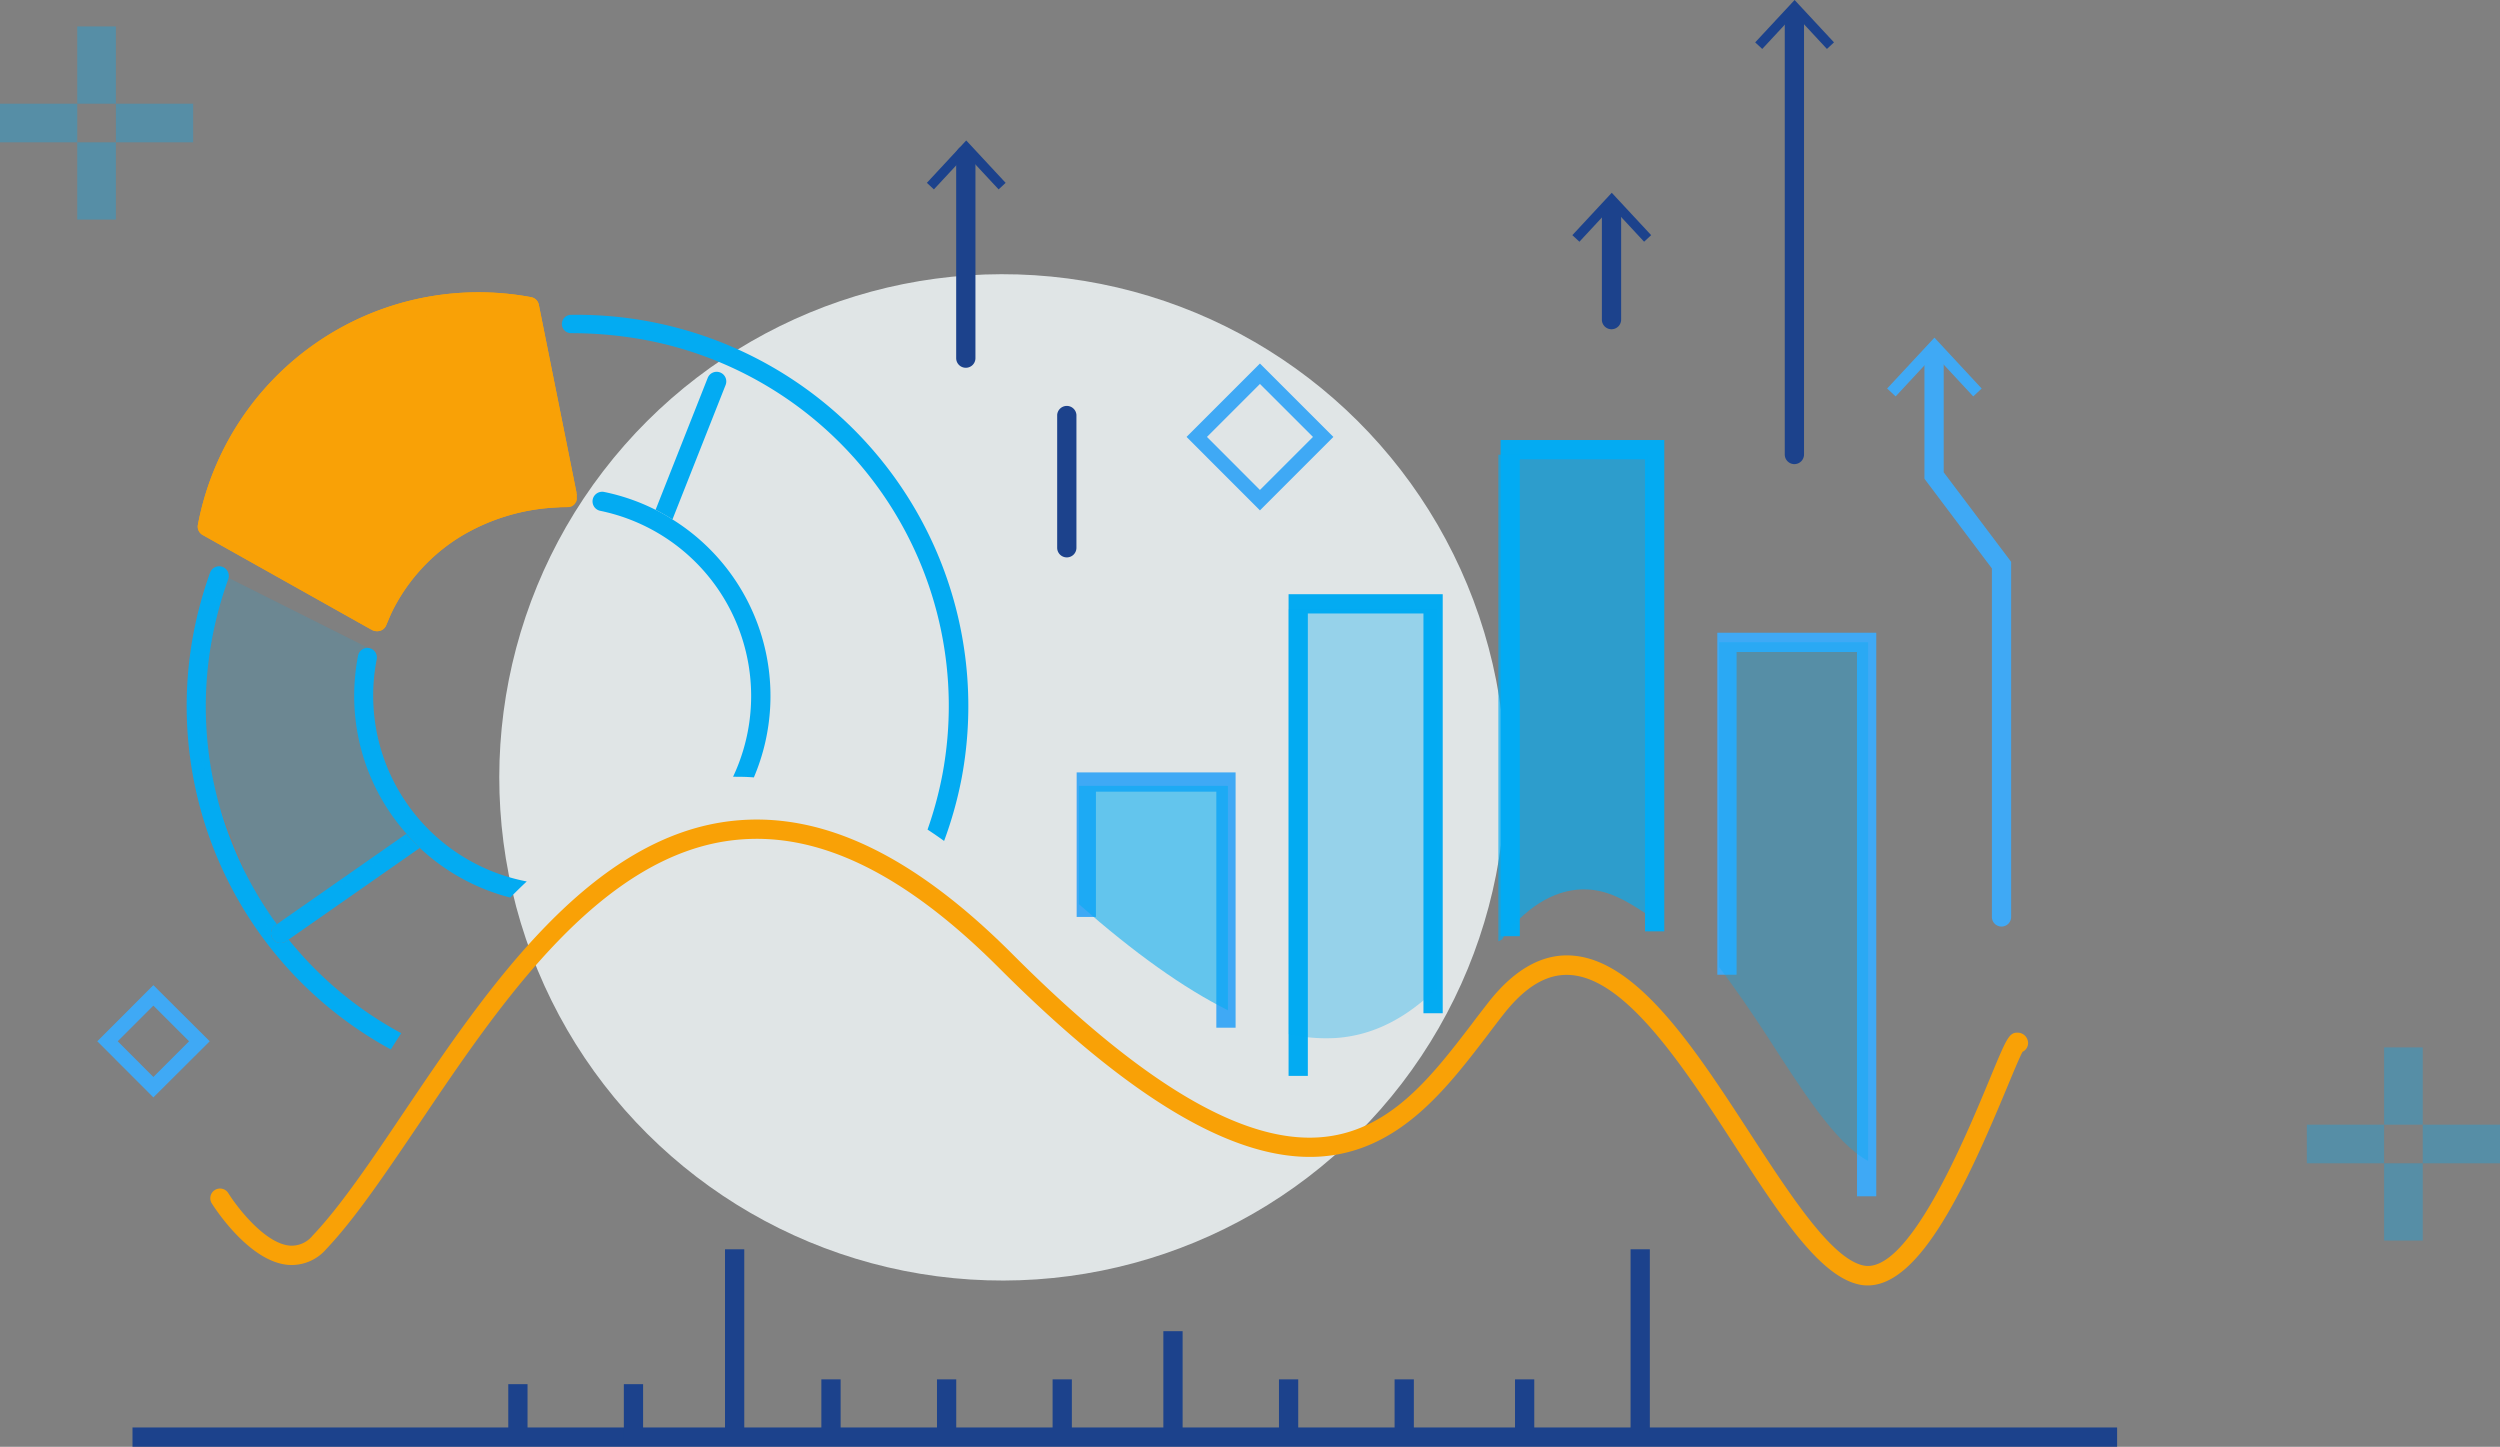 <svg xmlns="http://www.w3.org/2000/svg" viewBox="0 0 453 262.16"><rect x="0" y="0" width="453" height="262.16" fill="#808080" stroke="none"/><g id="b0f05424-8a09-4b60-bc13-abce9c657ffa" data-name="Calque 2"><g id="a38a6778-d372-4414-9b8b-20d6b858009f" data-name="—ÎÓÈ_1"><circle cx="181.17" cy="139.91" r="91.31" transform="matrix(0.13, -0.99, 0.99, 0.13, 19.58, 302.03)" style="fill:#f1f7f8;opacity:0.85"/><path d="M175,66.64a1.74,1.74,0,0,1-1.74-1.74V28.24a1.75,1.75,0,1,1,3.49,0V64.9A1.74,1.74,0,0,1,175,66.64Z" style="fill:#1c428c"/><polygon points="167.95 33.13 169.22 34.32 175.08 28.01 180.95 34.32 182.22 33.13 175.08 25.45 167.95 33.13" style="fill:#1c428c"/><path d="M292,59.66a1.74,1.74,0,0,1-1.74-1.75V37.84a1.75,1.75,0,1,1,3.49,0V57.91A1.75,1.75,0,0,1,292,59.66Z" style="fill:#1c428c"/><path d="M193.31,101a1.74,1.74,0,0,1-1.75-1.74V75.17a1.75,1.75,0,0,1,3.49,0V99.25A1.74,1.74,0,0,1,193.31,101Z" style="fill:#1c428c"/><polygon points="284.91 42.61 286.19 43.8 292.05 37.49 297.91 43.8 299.19 42.61 292.05 34.93 284.91 42.61" style="fill:#1c428c"/><path d="M325.14,84.1a1.74,1.74,0,0,1-1.74-1.75V2.93a1.75,1.75,0,1,1,3.49,0V82.35A1.75,1.75,0,0,1,325.14,84.1Z" style="fill:#1c428c"/><polygon points="318.04 7.68 319.32 8.87 325.18 2.56 331.04 8.87 332.32 7.68 325.18 0 318.04 7.68" style="fill:#1c428c"/><path d="M104.57,89.77h0s0,.11,0,.17S104.58,89.83,104.57,89.77Z" style="fill:#f98506"/><path d="M104.55,89.76,97.63,55.22a1.74,1.74,0,0,0-1.39-1.37A51.75,51.75,0,0,0,35.86,95.09a1.74,1.74,0,0,0,.86,1.85l30.66,17.2a1.75,1.75,0,0,0,.85.23h.12A1.74,1.74,0,0,0,70,113.25c.1-.24.21-.47.31-.7l-2.56,1.7h0l2.56-1.7c.23-.56.46-1.12.72-1.66A33.29,33.29,0,0,1,83.54,97.17,37,37,0,0,1,100,92l1.33-.08,3.17-2.12ZM67.46,110.29c-.25.55-.5,1.1-.72,1.67C67,111.39,67.21,110.84,67.46,110.29Zm35.39-21.92h0a1.71,1.71,0,0,1,1.67,1.39A1.72,1.72,0,0,0,102.85,88.37Z" style="fill:#f9a106"/><path d="M104.5,90.12h0c0-.06,0-.12,0-.18s0-.11,0-.16l-3.19,2.12c.5,0,1,0,1.51,0,.07,0,.13-.23.2-.23s.09-.23.14-.23h0c.12,0,.23.15.34.11s0,.09,0,.08.17,0,.25-.08.1-.05.14-.09a.83.83,0,0,1,.12-.08l.11-.13.1-.12s0-.1.08-.14.06-.1.08-.16a1.32,1.32,0,0,0,.09-.3s0,0,0,0A2.11,2.11,0,0,0,104.5,90.12Z" style="fill:#f98506"/><path d="M362.67,167.89a1.74,1.74,0,0,1-1.74-1.74V103L348.71,86.75V64a1.75,1.75,0,0,1,3.49,0V85.58l12.22,16.22v64.35A1.74,1.74,0,0,1,362.67,167.89Z" style="fill:#3fa9f5"/><polygon points="341.95 70.4 343.49 71.83 350.52 64.26 357.55 71.83 359.08 70.4 350.52 61.18 341.95 70.4" style="fill:#3fa9f5"/><path d="M27.79,198.85,17.63,188.68l10.16-10.17L38,188.68Zm-6.46-10.17,6.46,6.47,6.47-6.47-6.47-6.46Z" style="fill:#3fa9f5"/><path d="M228.3,92.48,215,79.17l13.3-13.3,13.31,13.3Zm-9.6-13.31,9.6,9.61,9.61-9.61-9.61-9.6Z" style="fill:#3fa9f5"/><polygon points="275.39 169.64 271.9 169.64 271.9 79.73 301.57 79.73 301.57 168.76 298.08 168.76 298.08 83.23 275.39 83.23 275.39 169.64" style="fill:#03abf2"/><polygon points="223.89 186.22 220.4 186.22 220.4 143.45 198.58 143.45 198.58 166.15 195.09 166.15 195.09 139.96 223.89 139.96 223.89 186.22" style="fill:#3fa9f5"/><polygon points="339.98 216.77 336.49 216.77 336.49 118.14 314.67 118.14 314.67 176.62 311.18 176.62 311.18 114.65 339.98 114.65 339.98 216.77" style="fill:#3fa9f5"/><polygon points="236.98 194.95 233.49 194.95 233.49 107.67 261.42 107.67 261.42 183.6 257.93 183.6 257.93 111.16 236.98 111.16 236.98 194.95" style="fill:#03abf2"/><rect x="24.01" y="258.66" width="359.61" height="3.49" style="fill:#1c428c"/><rect x="131.37" y="226.37" width="3.49" height="33.17" style="fill:#1c428c"/><rect x="210.8" y="241.21" width="3.49" height="19.2" style="fill:#1c428c"/><rect x="148.83" y="249.94" width="3.49" height="10.47" style="fill:#1c428c"/><rect x="169.78" y="249.94" width="3.49" height="10.47" style="fill:#1c428c"/><rect x="92.1" y="250.81" width="3.49" height="10.47" style="fill:#1c428c"/><rect x="113.04" y="250.81" width="3.49" height="10.47" style="fill:#1c428c"/><rect x="190.73" y="249.94" width="3.49" height="10.47" style="fill:#1c428c"/><rect x="231.75" y="249.94" width="3.49" height="10.47" style="fill:#1c428c"/><rect x="252.7" y="249.94" width="3.49" height="10.47" style="fill:#1c428c"/><rect x="274.52" y="249.94" width="3.49" height="10.47" style="fill:#1c428c"/><rect x="295.46" y="226.37" width="3.49" height="33.17" style="fill:#1c428c"/><path d="M174.25,141a70.9,70.9,0,0,0-70.78-83.95,1.66,1.66,0,1,0,0,3.32h0a73.28,73.28,0,0,1,13.59,1.26,67.47,67.47,0,0,1,53.71,78.69,68.61,68.61,0,0,1-2.7,10c1,.65,2,1.34,3,2.06A71.53,71.53,0,0,0,174.25,141Z" style="fill:#03abf2"/><path d="M52.3,170.24l-.45.31a1.67,1.67,0,0,1-1,.32,1.75,1.75,0,0,1-1-3.18l.33-.23c-.38-.52-.77-1-1.14-1.57a66.9,66.9,0,0,1-10.56-50.44A68.88,68.88,0,0,1,41.34,105a1.75,1.75,0,1,0-3.29-1.19,72.47,72.47,0,0,0-3,11,70.84,70.84,0,0,0,35.77,75.35c.62-1,1.26-2,1.89-2.94A66.81,66.81,0,0,1,52.3,170.24Z" style="fill:#03abf2"/><path d="M49.42,170.12a1.75,1.75,0,0,0,1.44.75,1.67,1.67,0,0,0,1-.32l.45-.31,23.76-16.6c-.86-.81-1.68-1.65-2.46-2.54L50.18,167.46l-.33.23A1.75,1.75,0,0,0,49.42,170.12Z" style="fill:#03abf2"/><path d="M131.48,69.76a1.74,1.74,0,1,0-3.24-1.29l-9.45,23.91q1.58.8,3.06,1.74Z" style="fill:#03abf2"/><path d="M104.57,89.77h0s0,.11,0,.17S104.58,89.83,104.57,89.77Z" style="fill:#03abf2"/><path d="M103.59,91.7l0,0Z" style="fill:#03abf2"/><path d="M104,91.44a.81.81,0,0,1-.14.12A.81.81,0,0,0,104,91.44Z" style="fill:#03abf2"/><path d="M104.21,91.21a1.71,1.71,0,0,1-.11.14A1.71,1.71,0,0,0,104.21,91.21Z" style="fill:#03abf2"/><path d="M103.2,91.83Z" style="fill:#03abf2"/><path d="M36.72,96.94l30.66,17.2a1.75,1.75,0,0,0,.85.23h0a1.79,1.79,0,0,1-.55-.11,1.75,1.75,0,0,1-1-2.26c.23-.61.5-1.19.77-1.78l-28-15.69A48.27,48.27,0,0,1,94.45,57.08l6.29,31.37c.71,0,1.42-.08,2.12-.08a1.76,1.76,0,0,1,1.71,1.39L97.64,55.22a1.74,1.74,0,0,0-1.39-1.37A51.76,51.76,0,0,0,35.86,95.09,1.75,1.75,0,0,0,36.72,96.94Z" style="fill:#f9a106"/><path d="M104.56,90.5a1.4,1.4,0,0,1-.09.29A1.4,1.4,0,0,0,104.56,90.5Z" style="fill:#03abf2"/><path d="M104.39,91s0,.09-.08.14S104.36,91,104.39,91Z" style="fill:#03abf2"/><path d="M104.6,90.12a2,2,0,0,1,0,.35A2,2,0,0,0,104.6,90.12Z" style="fill:#03abf2"/><path d="M76.06,153.64a37.67,37.67,0,0,0,16.39,9c1-1,2-2,3-2.92a34.27,34.27,0,0,1-27.19-40.25,1.77,1.77,0,0,0-.26-1.3,1.81,1.81,0,0,0-1.12-.75,1.76,1.76,0,0,0-2,1.38,38.46,38.46,0,0,0-.7,7.28,37.56,37.56,0,0,0,9.49,25C74.38,152,75.2,152.83,76.06,153.64Z" style="fill:#03abf2"/><path d="M108.76,92.56a34.27,34.27,0,0,1,24.07,48.19c1.22,0,2.48,0,3.77.12a37.69,37.69,0,0,0-14.75-46.75q-1.48-.95-3.06-1.74a37.22,37.22,0,0,0-9.33-3.24,1.76,1.76,0,0,0-2.06,1.36,1.78,1.78,0,0,0,.26,1.32A1.75,1.75,0,0,0,108.76,92.56Z" style="fill:#03abf2"/><path d="M102.86,88.37c-.7,0-1.41,0-2.12.08a40.7,40.7,0,0,0-19.07,5.77,36.5,36.5,0,0,0-14.17,16c-.27.59-.54,1.17-.77,1.78a1.75,1.75,0,0,0,1,2.26,1.79,1.79,0,0,0,.55.11h.07A1.74,1.74,0,0,0,70,113.25c.31-.81.66-1.59,1-2.36A33.29,33.29,0,0,1,83.54,97.17,37,37,0,0,1,100,92c1-.07,1.91-.12,2.86-.12l.2,0h.14a1.91,1.91,0,0,0,.34-.1l0,0a1.57,1.57,0,0,0,.25-.14.81.81,0,0,0,.14-.12l.12-.09a1.71,1.71,0,0,0,.11-.14l.1-.12s0-.1.08-.14.06-.1.08-.16a1.4,1.4,0,0,0,.09-.29s0,0,0,0a2.11,2.11,0,0,0,0-.35h0c0-.06,0-.12,0-.18s0-.12,0-.17h0A1.75,1.75,0,0,0,102.86,88.37Z" style="fill:#f9a106"/><path d="M338.44,232.92a7.32,7.32,0,0,1-1.6-.17c-7.18-1.57-14.3-12.54-22.55-25.24-9.25-14.24-19.74-30.38-29.93-30.85-4.08-.2-7.95,2.11-11.86,7.05-1,1.27-2,2.59-3,3.92-7.54,9.85-16.08,21-30.28,21.94C224,210.57,205,199.38,181,175.36c-17-17-32.53-24.64-47.44-23.19C109,154.53,90.71,181.71,76,203.55c-6,8.85-11.59,17.21-16.88,22.78a8.27,8.27,0,0,1-7.07,2.85c-7.13-.73-13.41-10.71-13.68-11.13a1.75,1.75,0,1,1,3-1.85c1.55,2.49,6.56,9.05,11.07,9.5a4.87,4.87,0,0,0,4.18-1.78c5.09-5.35,10.64-13.59,16.51-22.32,15.13-22.45,33.94-50.39,60.09-52.91,16-1.54,32.44,6.37,50.24,24.2,23.24,23.27,41.42,34.13,55.52,33.2,12.62-.83,20.31-10.87,27.74-20.58,1-1.35,2.05-2.68,3.07-4,4.59-5.81,9.57-8.63,14.76-8.38,12,.56,22.51,16.77,32.69,32.44,7.18,11,14.59,22.46,20.38,23.73,8.17,1.77,18.48-23.09,22.89-33.72,3.13-7.56,3.53-8.54,5.19-8.46a1.9,1.9,0,0,1,1.71,1.36,1.75,1.75,0,0,1-.93,2.11c-.58,1.11-1.68,3.76-2.75,6.33C356.44,214.47,348,232.92,338.44,232.92Z" style="fill:#f9a106"/><path d="M338.5,210.37v-94h-27v58.86c3,4,5.87,8.17,8.59,12.35C326.34,197.24,332.5,207.15,338.5,210.37Z" style="fill:#03abf2;opacity:0.33"/><path d="M287.63,161.17c3.72.17,6.87,1.86,10.87,4.56V82.4h-27v88.16c1-.34.82-.68,1.08-1C277.17,163.74,282.44,160.92,287.63,161.17Z" style="fill:#03abf2;opacity:0.66"/><path d="M242,188.09c7.46-.49,13.5-4.21,18.5-9.17V110.4h-27v77A32.23,32.23,0,0,0,242,188.09Z" style="fill:#03abf2;opacity:0.33"/><path d="M222.5,142.4h-27v21.44q15,13.23,27,19.22Z" style="fill:#03abf2;opacity:0.56"/><path d="M40,104s-5.75,27.5-3.5,33.75,12.25,31,12.25,31l26.5-17-8-18.75-.35-15.51Z" style="fill:#03abf2;opacity:0.16"/><rect x="432" y="189.79" width="7" height="14" style="fill:#03abf2;opacity:0.33"/><rect x="432" y="210.79" width="7" height="14" style="fill:#03abf2;opacity:0.33"/><rect x="442.5" y="200.29" width="7" height="14" transform="translate(238.71 653.29) rotate(-90)" style="fill:#03abf2;opacity:0.33"/><rect x="421.5" y="200.29" width="7" height="14" transform="translate(217.71 632.29) rotate(-90)" style="fill:#03abf2;opacity:0.33"/><rect x="14" y="4.79" width="7" height="14" style="fill:#03abf2;opacity:0.33"/><rect x="14" y="25.79" width="7" height="14" style="fill:#03abf2;opacity:0.33"/><rect x="24.5" y="15.29" width="7" height="14" transform="translate(5.71 50.29) rotate(-90)" style="fill:#03abf2;opacity:0.33"/><rect x="3.5" y="15.29" width="7" height="14" transform="translate(-15.29 29.29) rotate(-90)" style="fill:#03abf2;opacity:0.33"/></g></g></svg>